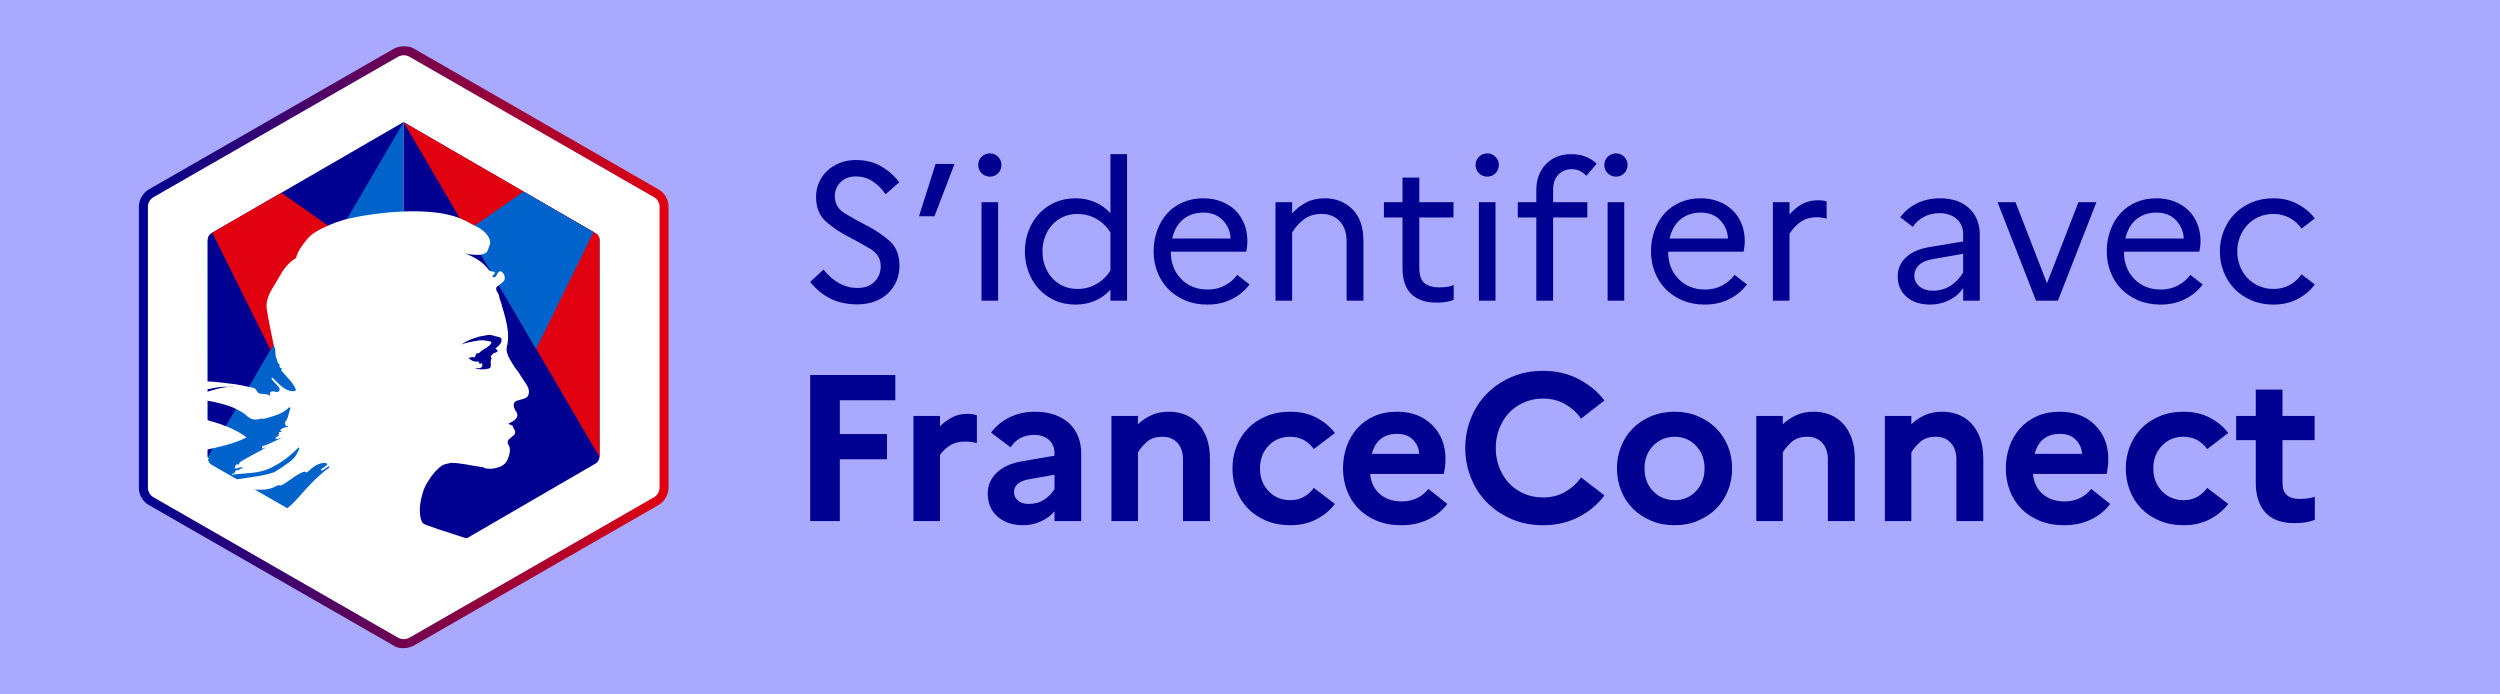 <svg width="216" height="60" viewBox="0 0 216 60" fill="none" xmlns="http://www.w3.org/2000/svg">
<rect width="216" height="60" fill="#A9A9FF"/>
<path d="M74.085 26.299C74.602 26.299 75.083 26.221 75.528 26.063C75.972 25.905 76.355 25.68 76.675 25.388C76.996 25.095 77.249 24.744 77.435 24.333C77.621 23.922 77.714 23.469 77.714 22.974C77.714 22.029 77.421 21.303 76.836 20.797C76.251 20.29 75.612 19.86 74.92 19.506C74.228 19.151 73.59 18.797 73.004 18.442C72.419 18.088 72.127 17.596 72.127 16.965C72.127 16.482 72.293 16.074 72.625 15.742C72.957 15.41 73.398 15.244 73.95 15.244C74.467 15.244 74.937 15.376 75.359 15.64C75.781 15.905 76.166 16.285 76.515 16.78L77.697 15.75C77.258 15.176 76.729 14.712 76.11 14.358C75.491 14.003 74.765 13.826 73.933 13.826C73.438 13.826 72.979 13.91 72.557 14.079C72.135 14.248 71.772 14.476 71.468 14.763C71.165 15.05 70.928 15.387 70.76 15.775C70.591 16.164 70.506 16.572 70.506 16.999C70.506 17.933 70.799 18.653 71.384 19.16C71.969 19.666 72.608 20.096 73.3 20.451C73.992 20.805 74.63 21.16 75.216 21.514C75.801 21.869 76.093 22.361 76.093 22.991C76.093 23.531 75.916 23.981 75.561 24.341C75.207 24.701 74.709 24.881 74.068 24.881C73.516 24.881 72.996 24.746 72.507 24.476C72.017 24.206 71.564 23.812 71.148 23.295L70 24.358C70.518 25 71.108 25.483 71.772 25.81C72.436 26.136 73.207 26.299 74.085 26.299ZM80.735 18.687L82.473 14.163H80.836L79.401 18.687H80.735ZM85.528 15.261C85.81 15.261 86.046 15.162 86.237 14.965C86.429 14.768 86.524 14.529 86.524 14.248C86.524 13.978 86.429 13.744 86.237 13.547C86.046 13.351 85.81 13.252 85.528 13.252C85.247 13.252 85.008 13.351 84.811 13.547C84.614 13.744 84.516 13.978 84.516 14.248C84.516 14.529 84.614 14.768 84.811 14.965C85.008 15.162 85.247 15.261 85.528 15.261ZM86.237 25.979V17.472H84.803V25.979H86.237ZM92.921 26.316C93.529 26.316 94.089 26.206 94.601 25.987C95.113 25.768 95.56 25.45 95.943 25.033V25.979H97.377V13.319H95.943V18.417C95.56 18 95.113 17.683 94.601 17.463C94.089 17.244 93.529 17.134 92.921 17.134C92.257 17.134 91.655 17.258 91.115 17.505C90.575 17.753 90.117 18.085 89.74 18.501C89.363 18.918 89.07 19.404 88.862 19.961C88.654 20.518 88.55 21.106 88.55 21.725C88.55 22.344 88.654 22.932 88.862 23.489C89.07 24.046 89.363 24.533 89.74 24.949C90.117 25.365 90.575 25.697 91.115 25.945C91.655 26.192 92.257 26.316 92.921 26.316ZM93.09 24.966C92.64 24.966 92.229 24.881 91.858 24.713C91.487 24.544 91.169 24.313 90.904 24.021C90.64 23.728 90.434 23.385 90.288 22.991C90.142 22.597 90.069 22.175 90.069 21.725C90.069 21.275 90.142 20.853 90.288 20.459C90.434 20.065 90.64 19.722 90.904 19.43C91.169 19.137 91.487 18.906 91.858 18.738C92.229 18.569 92.64 18.484 93.09 18.484C93.664 18.484 94.198 18.619 94.694 18.89C95.189 19.16 95.605 19.553 95.943 20.071V23.379C95.616 23.886 95.206 24.277 94.71 24.552C94.215 24.828 93.675 24.966 93.09 24.966ZM104.314 26.316C105.102 26.316 105.808 26.159 106.433 25.843C107.057 25.529 107.566 25.107 107.96 24.578L106.897 23.751C106.616 24.133 106.256 24.44 105.817 24.671C105.378 24.901 104.888 25.017 104.348 25.017C103.403 25.017 102.635 24.71 102.044 24.097C101.454 23.483 101.158 22.71 101.158 21.776V21.742H107.673C107.696 21.63 107.718 21.492 107.741 21.328C107.763 21.165 107.775 20.999 107.775 20.831C107.775 20.302 107.685 19.809 107.505 19.354C107.325 18.898 107.069 18.507 106.737 18.181C106.405 17.854 106.002 17.598 105.53 17.413C105.057 17.227 104.534 17.134 103.96 17.134C103.307 17.134 102.714 17.252 102.179 17.489C101.645 17.725 101.195 18.048 100.829 18.459C100.463 18.87 100.179 19.357 99.977 19.919C99.774 20.482 99.673 21.084 99.673 21.725C99.673 22.344 99.78 22.932 99.994 23.489C100.207 24.046 100.514 24.533 100.913 24.949C101.313 25.365 101.802 25.697 102.382 25.945C102.961 26.192 103.606 26.316 104.314 26.316ZM106.323 20.611H101.276C101.445 19.88 101.766 19.323 102.238 18.94C102.711 18.558 103.29 18.366 103.977 18.366C104.675 18.366 105.234 18.588 105.656 19.033C106.078 19.477 106.301 20.003 106.323 20.611ZM111.64 25.979V20.088C111.91 19.638 112.25 19.258 112.661 18.949C113.072 18.639 113.581 18.484 114.189 18.484C114.841 18.484 115.364 18.695 115.758 19.117C116.152 19.539 116.349 20.127 116.349 20.881V25.979H117.801V20.831C117.801 19.627 117.483 18.709 116.847 18.079C116.211 17.449 115.421 17.134 114.475 17.134C113.845 17.134 113.302 17.255 112.847 17.497C112.391 17.739 111.989 18.051 111.64 18.434V17.472H110.205V25.979H111.64ZM124.13 26.147C124.434 26.147 124.704 26.128 124.94 26.088C125.177 26.049 125.396 25.99 125.599 25.911V24.628C125.441 24.696 125.261 24.746 125.058 24.78C124.856 24.814 124.614 24.831 124.333 24.831C123.815 24.831 123.402 24.713 123.092 24.476C122.783 24.24 122.628 23.79 122.628 23.126V18.788H125.582V17.472H122.628V15.345H121.176V17.472H119.573V18.788H121.176V23.126C121.176 24.161 121.432 24.924 121.944 25.413C122.456 25.903 123.185 26.147 124.13 26.147ZM128.502 15.261C128.783 15.261 129.019 15.162 129.211 14.965C129.402 14.768 129.498 14.529 129.498 14.248C129.498 13.978 129.402 13.744 129.211 13.547C129.019 13.351 128.783 13.252 128.502 13.252C128.22 13.252 127.981 13.351 127.784 13.547C127.587 13.744 127.489 13.978 127.489 14.248C127.489 14.529 127.587 14.768 127.784 14.965C127.981 15.162 128.22 15.261 128.502 15.261ZM129.211 25.979V17.472H127.776V25.979H129.211ZM134.19 25.979V18.788H137.144V17.472H134.19V16.391C134.19 15.84 134.339 15.407 134.637 15.092C134.935 14.777 135.315 14.619 135.776 14.619C136.069 14.619 136.319 14.673 136.528 14.78C136.736 14.886 136.913 15.024 137.059 15.193L137.954 14.147C137.706 13.899 137.397 13.699 137.025 13.547C136.654 13.396 136.232 13.319 135.76 13.319C134.848 13.319 134.117 13.609 133.565 14.189C133.014 14.768 132.738 15.514 132.738 16.425V17.472H131.135V18.788H132.738V25.979H134.19ZM139.625 15.261C139.906 15.261 140.142 15.162 140.334 14.965C140.525 14.768 140.621 14.529 140.621 14.248C140.621 13.978 140.525 13.744 140.334 13.547C140.142 13.351 139.906 13.252 139.625 13.252C139.343 13.252 139.104 13.351 138.907 13.547C138.711 13.744 138.612 13.978 138.612 14.248C138.612 14.529 138.711 14.768 138.907 14.965C139.104 15.162 139.343 15.261 139.625 15.261ZM140.334 25.979V17.472H138.899V25.979H140.334ZM147.288 26.316C148.075 26.316 148.781 26.159 149.406 25.843C150.031 25.529 150.54 25.107 150.934 24.578L149.87 23.751C149.589 24.133 149.229 24.44 148.79 24.671C148.351 24.901 147.862 25.017 147.321 25.017C146.376 25.017 145.608 24.71 145.018 24.097C144.427 23.483 144.131 22.71 144.131 21.776V21.742H150.647C150.669 21.63 150.692 21.492 150.714 21.328C150.737 21.165 150.748 20.999 150.748 20.831C150.748 20.302 150.658 19.809 150.478 19.354C150.298 18.898 150.042 18.507 149.71 18.181C149.378 17.854 148.976 17.598 148.503 17.413C148.03 17.227 147.507 17.134 146.933 17.134C146.281 17.134 145.687 17.252 145.153 17.489C144.618 17.725 144.168 18.048 143.802 18.459C143.437 18.87 143.152 19.357 142.95 19.919C142.747 20.482 142.646 21.084 142.646 21.725C142.646 22.344 142.753 22.932 142.967 23.489C143.181 24.046 143.487 24.533 143.887 24.949C144.286 25.365 144.776 25.697 145.355 25.945C145.935 26.192 146.579 26.316 147.288 26.316ZM149.296 20.611H144.25C144.418 19.88 144.739 19.323 145.212 18.94C145.684 18.558 146.264 18.366 146.95 18.366C147.648 18.366 148.208 18.588 148.63 19.033C149.052 19.477 149.274 20.003 149.296 20.611ZM154.613 25.979V20.206C154.872 19.778 155.193 19.432 155.575 19.168C155.958 18.904 156.425 18.771 156.976 18.771C157.145 18.771 157.297 18.783 157.432 18.805C157.567 18.828 157.696 18.856 157.82 18.89V17.404C157.719 17.37 157.606 17.345 157.482 17.328C157.359 17.311 157.229 17.303 157.094 17.303C156.554 17.303 156.084 17.415 155.685 17.64C155.285 17.866 154.928 18.164 154.613 18.535V17.472H153.178V25.979H154.613ZM166.766 26.316C167.34 26.316 167.88 26.192 168.386 25.945C168.892 25.697 169.303 25.348 169.618 24.898V25.979H171.053V20.273C171.053 19.34 170.749 18.583 170.142 18.003C169.534 17.424 168.69 17.134 167.61 17.134C166.867 17.134 166.203 17.28 165.618 17.573C165.033 17.866 164.555 18.265 164.183 18.771L165.264 19.598C165.511 19.227 165.835 18.937 166.234 18.729C166.634 18.521 167.081 18.417 167.576 18.417C168.172 18.417 168.662 18.58 169.044 18.906C169.427 19.233 169.618 19.688 169.618 20.273V20.864L166.766 21.337C165.854 21.483 165.159 21.781 164.681 22.232C164.203 22.682 163.964 23.233 163.964 23.886C163.964 24.628 164.223 25.219 164.74 25.658C165.258 26.097 165.933 26.316 166.766 26.316ZM167.002 25.118C166.518 25.118 166.13 24.994 165.837 24.746C165.545 24.499 165.399 24.195 165.399 23.835C165.399 23.464 165.536 23.149 165.812 22.89C166.088 22.631 166.518 22.456 167.103 22.366L169.618 21.928V23.548C169.326 24.032 168.957 24.415 168.513 24.696C168.068 24.977 167.565 25.118 167.002 25.118ZM177.804 25.979L181.13 17.472H179.577L176.859 24.476L174.142 17.472H172.589L175.914 25.979H177.804ZM186.666 26.316C187.453 26.316 188.16 26.159 188.784 25.843C189.409 25.529 189.918 25.107 190.312 24.578L189.248 23.751C188.967 24.133 188.607 24.44 188.168 24.671C187.729 24.901 187.24 25.017 186.7 25.017C185.754 25.017 184.986 24.71 184.396 24.097C183.805 23.483 183.509 22.71 183.509 21.776V21.742H190.025C190.047 21.63 190.07 21.492 190.092 21.328C190.115 21.165 190.126 20.999 190.126 20.831C190.126 20.302 190.036 19.809 189.856 19.354C189.676 18.898 189.42 18.507 189.088 18.181C188.756 17.854 188.354 17.598 187.881 17.413C187.408 17.227 186.885 17.134 186.311 17.134C185.659 17.134 185.065 17.252 184.531 17.489C183.996 17.725 183.546 18.048 183.18 18.459C182.815 18.87 182.531 19.357 182.328 19.919C182.125 20.482 182.024 21.084 182.024 21.725C182.024 22.344 182.131 22.932 182.345 23.489C182.559 24.046 182.865 24.533 183.265 24.949C183.664 25.365 184.154 25.697 184.733 25.945C185.313 26.192 185.957 26.316 186.666 26.316ZM188.674 20.611H183.628C183.796 19.88 184.117 19.323 184.59 18.94C185.062 18.558 185.642 18.366 186.328 18.366C187.026 18.366 187.586 18.588 188.008 19.033C188.43 19.477 188.652 20.003 188.674 20.611ZM196.422 26.316C197.198 26.316 197.89 26.159 198.498 25.843C199.105 25.529 199.606 25.107 200 24.578L198.852 23.7C198.593 24.082 198.256 24.389 197.84 24.62C197.423 24.851 196.956 24.966 196.439 24.966C195.977 24.966 195.555 24.881 195.173 24.713C194.79 24.544 194.461 24.316 194.185 24.029C193.91 23.742 193.693 23.399 193.535 23C193.378 22.6 193.299 22.175 193.299 21.725C193.299 21.275 193.378 20.853 193.535 20.459C193.693 20.065 193.907 19.722 194.177 19.43C194.447 19.137 194.776 18.906 195.164 18.738C195.552 18.569 195.972 18.484 196.422 18.484C196.939 18.484 197.409 18.6 197.831 18.83C198.253 19.061 198.593 19.368 198.852 19.75L200 18.873C199.606 18.355 199.103 17.936 198.489 17.615C197.876 17.294 197.187 17.134 196.422 17.134C195.724 17.134 195.088 17.258 194.514 17.505C193.941 17.753 193.454 18.085 193.054 18.501C192.655 18.918 192.345 19.404 192.126 19.961C191.907 20.518 191.797 21.106 191.797 21.725C191.797 22.344 191.907 22.932 192.126 23.489C192.345 24.046 192.655 24.533 193.054 24.949C193.454 25.365 193.941 25.697 194.514 25.945C195.088 26.192 195.724 26.316 196.422 26.316Z" fill="#000091"/>
<path d="M72.56 45.018V39.683H76.633V37.502H72.56V34.582H77.354V32.401H70V45.018H72.56ZM81.212 45.018V39.322C81.38 39.046 81.647 38.782 82.014 38.529C82.38 38.277 82.84 38.151 83.393 38.151C83.597 38.151 83.781 38.163 83.943 38.187C84.105 38.211 84.258 38.241 84.402 38.277V35.88C84.294 35.843 84.174 35.813 84.042 35.789C83.91 35.765 83.766 35.753 83.609 35.753C83.093 35.753 82.639 35.858 82.248 36.069C81.858 36.279 81.512 36.534 81.212 36.835V35.934H78.923V45.018H81.212ZM88.404 45.379C88.933 45.379 89.444 45.268 89.936 45.045C90.429 44.823 90.82 44.532 91.108 44.171V45.018H93.415V39.142C93.415 38.649 93.331 38.184 93.163 37.745C92.995 37.306 92.745 36.928 92.415 36.609C92.084 36.291 91.667 36.039 91.162 35.852C90.657 35.666 90.08 35.573 89.431 35.573C88.614 35.573 87.878 35.735 87.223 36.06C86.569 36.384 86.037 36.823 85.628 37.376L87.323 38.655C87.527 38.307 87.806 38.039 88.161 37.853C88.515 37.667 88.915 37.574 89.359 37.574C89.876 37.574 90.297 37.715 90.621 37.998C90.946 38.28 91.108 38.661 91.108 39.142V39.376L88.368 39.845C87.395 40.001 86.647 40.332 86.124 40.837C85.601 41.341 85.34 41.936 85.34 42.621C85.34 43.474 85.625 44.147 86.196 44.64C86.767 45.133 87.503 45.379 88.404 45.379ZM88.873 43.54C88.488 43.54 88.182 43.444 87.953 43.252C87.725 43.06 87.611 42.819 87.611 42.531C87.611 42.242 87.716 42.002 87.926 41.81C88.137 41.618 88.482 41.479 88.963 41.395L91.108 41.017V42.261C90.88 42.633 90.579 42.94 90.207 43.18C89.834 43.42 89.389 43.54 88.873 43.54ZM98.318 45.018V39.088C98.486 38.8 98.736 38.502 99.066 38.196C99.397 37.889 99.85 37.736 100.427 37.736C100.98 37.736 101.415 37.913 101.734 38.268C102.052 38.622 102.212 39.1 102.212 39.701V45.018H104.537V39.611C104.537 38.938 104.444 38.349 104.257 37.844C104.071 37.34 103.819 36.919 103.5 36.583C103.182 36.246 102.809 35.994 102.383 35.825C101.956 35.657 101.497 35.573 101.004 35.573C100.403 35.573 99.883 35.678 99.445 35.889C99.006 36.099 98.631 36.354 98.318 36.655V35.934H96.029V45.018H98.318ZM111.495 45.379C112.324 45.379 113.066 45.211 113.721 44.874C114.376 44.538 114.914 44.093 115.334 43.54L113.514 42.152C113.297 42.465 113.018 42.72 112.675 42.918C112.333 43.117 111.939 43.216 111.495 43.216C110.738 43.216 110.11 42.958 109.611 42.441C109.112 41.924 108.863 41.269 108.863 40.476C108.863 39.683 109.109 39.028 109.602 38.511C110.095 37.995 110.714 37.736 111.459 37.736C111.927 37.736 112.333 37.835 112.675 38.033C113.018 38.232 113.297 38.487 113.514 38.8L115.334 37.412C114.914 36.859 114.376 36.414 113.721 36.078C113.066 35.741 112.324 35.573 111.495 35.573C110.714 35.573 110.011 35.705 109.386 35.97C108.761 36.234 108.235 36.589 107.809 37.033C107.382 37.478 107.054 37.998 106.826 38.592C106.598 39.187 106.484 39.815 106.484 40.476C106.484 41.137 106.598 41.765 106.826 42.36C107.054 42.955 107.382 43.474 107.809 43.919C108.235 44.364 108.761 44.718 109.386 44.982C110.011 45.247 110.714 45.379 111.495 45.379ZM121.084 45.379C121.938 45.379 122.707 45.214 123.392 44.883C124.077 44.553 124.629 44.105 125.05 43.54L123.41 42.242C123.169 42.567 122.851 42.828 122.454 43.027C122.058 43.225 121.613 43.324 121.12 43.324C120.351 43.324 119.72 43.114 119.228 42.693C118.735 42.273 118.453 41.69 118.38 40.945H124.743C124.78 40.788 124.813 40.596 124.843 40.368C124.873 40.139 124.888 39.899 124.888 39.647C124.888 38.457 124.503 37.481 123.734 36.718C122.965 35.955 121.956 35.573 120.706 35.573C119.961 35.573 119.3 35.702 118.723 35.961C118.146 36.219 117.659 36.57 117.263 37.015C116.866 37.46 116.563 37.979 116.353 38.574C116.142 39.169 116.037 39.803 116.037 40.476C116.037 41.137 116.148 41.765 116.371 42.36C116.593 42.955 116.917 43.474 117.344 43.919C117.771 44.364 118.299 44.718 118.93 44.982C119.561 45.247 120.279 45.379 121.084 45.379ZM122.616 39.214H118.525C118.681 38.625 118.945 38.19 119.318 37.907C119.69 37.625 120.153 37.484 120.706 37.484C121.307 37.484 121.772 37.661 122.103 38.016C122.433 38.37 122.604 38.77 122.616 39.214ZM133.306 45.379C134.447 45.379 135.475 45.145 136.388 44.676C137.301 44.207 138.046 43.582 138.623 42.801L136.604 41.251C136.244 41.768 135.784 42.185 135.225 42.504C134.667 42.822 134.027 42.981 133.306 42.981C132.717 42.981 132.17 42.87 131.665 42.648C131.161 42.426 130.731 42.125 130.376 41.747C130.022 41.368 129.743 40.918 129.538 40.395C129.334 39.872 129.232 39.31 129.232 38.709C129.232 38.109 129.334 37.547 129.538 37.024C129.743 36.501 130.022 36.051 130.376 35.672C130.731 35.294 131.161 34.993 131.665 34.771C132.17 34.549 132.717 34.437 133.306 34.437C134.027 34.437 134.667 34.597 135.225 34.915C135.784 35.234 136.244 35.651 136.604 36.168L138.623 34.6C138.046 33.843 137.301 33.227 136.388 32.752C135.475 32.277 134.447 32.04 133.306 32.04C132.32 32.04 131.413 32.22 130.584 32.581C129.755 32.941 129.046 33.422 128.457 34.023C127.868 34.624 127.411 35.33 127.087 36.141C126.762 36.952 126.6 37.808 126.6 38.709C126.6 39.611 126.762 40.467 127.087 41.278C127.411 42.089 127.868 42.795 128.457 43.396C129.046 43.997 129.755 44.478 130.584 44.838C131.413 45.199 132.32 45.379 133.306 45.379ZM144.68 45.379C145.413 45.379 146.086 45.25 146.699 44.991C147.311 44.733 147.837 44.385 148.276 43.946C148.714 43.507 149.054 42.987 149.294 42.387C149.535 41.786 149.655 41.149 149.655 40.476C149.655 39.803 149.535 39.166 149.294 38.565C149.054 37.964 148.714 37.445 148.276 37.006C147.837 36.567 147.311 36.219 146.699 35.961C146.086 35.702 145.413 35.573 144.68 35.573C143.947 35.573 143.274 35.702 142.661 35.961C142.048 36.219 141.522 36.567 141.084 37.006C140.645 37.445 140.306 37.964 140.065 38.565C139.825 39.166 139.705 39.803 139.705 40.476C139.705 41.149 139.825 41.786 140.065 42.387C140.306 42.987 140.645 43.507 141.084 43.946C141.522 44.385 142.048 44.733 142.661 44.991C143.274 45.25 143.947 45.379 144.68 45.379ZM144.716 43.216C143.959 43.216 143.331 42.958 142.832 42.441C142.333 41.924 142.084 41.269 142.084 40.476C142.084 39.683 142.333 39.028 142.832 38.511C143.331 37.995 143.959 37.736 144.716 37.736C145.437 37.736 146.044 37.995 146.536 38.511C147.029 39.028 147.275 39.683 147.275 40.476C147.275 41.257 147.029 41.909 146.536 42.432C146.044 42.955 145.437 43.216 144.716 43.216ZM154.035 45.018V39.088C154.203 38.8 154.453 38.502 154.783 38.196C155.113 37.889 155.567 37.736 156.144 37.736C156.697 37.736 157.132 37.913 157.451 38.268C157.769 38.622 157.928 39.1 157.928 39.701V45.018H160.254V39.611C160.254 38.938 160.161 38.349 159.974 37.844C159.788 37.34 159.536 36.919 159.217 36.583C158.899 36.246 158.526 35.994 158.1 35.825C157.673 35.657 157.213 35.573 156.721 35.573C156.12 35.573 155.6 35.678 155.162 35.889C154.723 36.099 154.347 36.354 154.035 36.655V35.934H151.746V45.018H154.035ZM165.139 45.018V39.088C165.307 38.8 165.556 38.502 165.887 38.196C166.217 37.889 166.671 37.736 167.248 37.736C167.8 37.736 168.236 37.913 168.554 38.268C168.873 38.622 169.032 39.1 169.032 39.701V45.018H171.357V39.611C171.357 38.938 171.264 38.349 171.078 37.844C170.892 37.34 170.639 36.919 170.321 36.583C170.003 36.246 169.63 35.994 169.203 35.825C168.777 35.657 168.317 35.573 167.824 35.573C167.224 35.573 166.704 35.678 166.265 35.889C165.827 36.099 165.451 36.354 165.139 36.655V35.934H162.849V45.018H165.139ZM178.351 45.379C179.205 45.379 179.974 45.214 180.659 44.883C181.344 44.553 181.896 44.105 182.317 43.54L180.677 42.242C180.436 42.567 180.118 42.828 179.721 43.027C179.325 43.225 178.88 43.324 178.387 43.324C177.618 43.324 176.987 43.114 176.495 42.693C176.002 42.273 175.72 41.69 175.648 40.945H182.011C182.047 40.788 182.08 40.596 182.11 40.368C182.14 40.139 182.155 39.899 182.155 39.647C182.155 38.457 181.77 37.481 181.001 36.718C180.232 35.955 179.223 35.573 177.973 35.573C177.228 35.573 176.567 35.702 175.99 35.961C175.413 36.219 174.927 36.57 174.53 37.015C174.133 37.46 173.83 37.979 173.62 38.574C173.409 39.169 173.304 39.803 173.304 40.476C173.304 41.137 173.415 41.765 173.638 42.36C173.86 42.955 174.184 43.474 174.611 43.919C175.038 44.364 175.566 44.718 176.197 44.982C176.828 45.247 177.546 45.379 178.351 45.379ZM179.884 39.214H175.792C175.948 38.625 176.212 38.19 176.585 37.907C176.957 37.625 177.42 37.484 177.973 37.484C178.574 37.484 179.039 37.661 179.37 38.016C179.7 38.37 179.872 38.77 179.884 39.214ZM188.68 45.379C189.509 45.379 190.251 45.211 190.906 44.874C191.561 44.538 192.099 44.093 192.519 43.54L190.699 42.152C190.483 42.465 190.203 42.72 189.861 42.918C189.518 43.117 189.125 43.216 188.68 43.216C187.923 43.216 187.295 42.958 186.796 42.441C186.298 41.924 186.048 41.269 186.048 40.476C186.048 39.683 186.295 39.028 186.787 38.511C187.28 37.995 187.899 37.736 188.644 37.736C189.113 37.736 189.518 37.835 189.861 38.033C190.203 38.232 190.483 38.487 190.699 38.8L192.519 37.412C192.099 36.859 191.561 36.414 190.906 36.078C190.251 35.741 189.509 35.573 188.68 35.573C187.899 35.573 187.196 35.705 186.571 35.97C185.946 36.234 185.42 36.589 184.994 37.033C184.567 37.478 184.24 37.998 184.011 38.592C183.783 39.187 183.669 39.815 183.669 40.476C183.669 41.137 183.783 41.765 184.011 42.36C184.24 42.955 184.567 43.474 184.994 43.919C185.42 44.364 185.946 44.718 186.571 44.982C187.196 45.247 187.899 45.379 188.68 45.379ZM198.252 45.199C198.624 45.199 198.952 45.175 199.234 45.127C199.516 45.078 199.772 45.006 200 44.91V42.909C199.844 42.969 199.658 43.018 199.441 43.054C199.225 43.09 198.961 43.108 198.648 43.108C198.203 43.108 197.852 43 197.594 42.783C197.335 42.567 197.206 42.206 197.206 41.702V38.025H199.982V35.934H197.206V33.662H194.899V35.934H193.204V38.025H194.899V41.702C194.899 42.807 195.175 43.666 195.728 44.279C196.281 44.892 197.122 45.199 198.252 45.199Z" fill="#000091"/>
<path d="M35.365 4.867C35.122 4.723 34.686 4.723 34.444 4.867L13.212 17.06C12.97 17.205 12.776 17.542 12.776 17.831V42.169C12.776 42.458 12.97 42.795 13.212 42.94L34.444 55.133C34.686 55.277 35.122 55.277 35.365 55.133L56.597 42.94C56.839 42.795 57.033 42.458 57.033 42.169V17.831C57.033 17.542 56.839 17.205 56.597 17.06L35.365 4.867Z" fill="white"/>
<path d="M35.316 4.867L56.548 17.06C56.791 17.205 56.984 17.542 56.984 17.831V42.169C56.984 42.458 56.791 42.795 56.548 42.94L35.316 55.133C35.171 55.181 35.025 55.229 34.88 55.229C34.735 55.229 34.541 55.181 34.444 55.133L13.212 42.94C12.97 42.795 12.776 42.458 12.776 42.169V17.831C12.776 17.542 12.97 17.205 13.212 17.06L34.444 4.867C34.541 4.819 34.735 4.771 34.88 4.771C35.025 4.771 35.219 4.819 35.316 4.867ZM34.056 4.193L12.824 16.386C12.339 16.675 12 17.301 12 17.831V42.169C12 42.747 12.339 43.325 12.824 43.614L34.056 55.807C34.347 56 34.686 56 34.88 56C35.074 56 35.413 55.952 35.704 55.807L56.936 43.614C57.421 43.325 57.76 42.699 57.76 42.169V17.831C57.76 17.253 57.421 16.675 56.936 16.386L35.752 4.193C35.413 4 35.122 4 34.88 4C34.686 4 34.347 4.048 34.056 4.193Z" fill="url(#paint0_linear_1:4190)"/>
<path d="M34.872 49.678L18.282 40.158C18.089 40.061 17.944 39.771 17.944 39.578V20.826C17.944 20.584 18.089 20.343 18.282 20.246L34.872 10.552" fill="#0063CB"/>
<path d="M17.946 39.493L17.944 20.716C17.944 20.474 18.089 20.232 18.282 20.135L34.872 10.553" fill="#000091"/>
<path fill-rule="evenodd" clip-rule="evenodd" d="M28.945 20.711L23.381 30.252L18.339 20.101L24.303 16.656L29.27 20.15L28.945 20.711Z" fill="#E1000F"/>
<path d="M34.87 49.679L51.462 40.045C51.655 39.949 51.8 39.659 51.8 39.466V20.737C51.8 20.496 51.655 20.255 51.462 20.158L34.872 10.553" fill="#000091"/>
<path d="M51.799 39.493L51.8 20.73C51.8 20.489 51.655 20.248 51.462 20.151L34.872 10.553" fill="#E1000F"/>
<path fill-rule="evenodd" clip-rule="evenodd" d="M40.355 19.951L46.315 30.171L51.282 20.047L45.241 16.552L40.355 19.951Z" fill="#0063CB"/>
<path fill-rule="evenodd" clip-rule="evenodd" d="M41.16 19.567C41.549 19.762 41.911 20.013 42.162 20.404C42.273 20.571 42.412 20.878 42.329 21.102C42.217 21.352 42.162 21.799 41.911 21.883C41.605 22.05 41.187 22.05 40.798 21.994C40.575 21.994 40.38 21.939 40.157 21.883C40.937 22.19 41.688 22.58 42.217 23.306C42.273 23.417 42.468 23.473 42.69 23.473C42.746 23.473 42.746 23.585 42.746 23.64C42.635 23.752 42.523 23.808 42.579 23.947H42.746C42.997 23.836 42.969 23.306 43.33 23.473C43.581 23.64 43.692 24.003 43.553 24.255C43.33 24.478 43.136 24.617 42.913 24.785C42.857 24.896 42.857 25.036 42.913 25.147C43.08 25.371 43.136 25.566 43.163 25.789C43.33 26.152 43.386 26.57 43.526 26.961C43.748 27.742 43.943 28.551 43.887 29.333C43.887 29.751 43.665 30.114 43.832 30.532C43.943 30.951 44.193 31.258 44.416 31.648C44.639 31.956 44.833 32.178 45 32.486C45.068 32.603 45.15 32.721 45.234 32.84L45.317 32.959C45.58 33.337 45.817 33.728 45.641 34.16C45.474 34.523 44.917 34.467 44.527 34.69C44.221 34.941 44.472 35.388 44.639 35.639C44.889 36.113 44.333 36.42 43.943 36.587C44.054 36.755 44.249 36.699 44.304 36.81C44.36 37.061 44.611 37.229 44.472 37.508C44.408 37.596 44.313 37.672 44.216 37.747L44.143 37.804C43.929 37.974 43.746 38.151 43.943 38.457C44.165 38.82 44.026 39.238 43.887 39.629C43.72 40.103 43.303 40.326 42.941 40.41C42.635 40.521 42.245 40.521 41.939 40.466C41.828 40.41 41.716 40.354 41.633 40.354C40.742 40.242 39.851 39.991 38.961 39.991C38.71 40.047 38.432 40.103 38.237 40.187C37.987 40.354 37.792 40.549 37.597 40.745C37.569 40.801 37.514 40.828 37.486 40.884C37.458 40.912 37.43 40.94 37.43 40.968L37.414 40.984L37.391 41.007C37.387 41.011 37.381 41.017 37.374 41.023C37.208 41.219 37.096 41.414 36.957 41.637C36.957 41.665 36.929 41.665 36.929 41.665C36.929 41.693 36.901 41.721 36.874 41.749C36.706 42.056 36.567 42.391 36.484 42.726C36.122 43.925 36.289 44.958 36.539 45.209C36.706 45.377 38.711 45.997 40.474 46.573C37.394 49.14 34.904 50.424 33.005 50.424C30.383 50.424 25.985 48.685 19.811 45.207C21.305 45.207 21.093 45.805 22.484 45.109C23.152 44.831 24.655 44.135 25.156 43.634C25.462 43.328 25.768 43.022 26.047 42.688C26.603 42.048 27.16 41.464 27.8 40.907C27.995 40.741 28.19 40.574 28.385 40.462C28.441 40.407 28.441 40.295 28.496 40.24C28.246 40.351 28.078 40.546 27.8 40.657C27.744 40.657 27.689 40.601 27.744 40.546C27.939 40.407 28.134 40.268 28.301 40.128H28.273C28.218 40.128 28.218 40.073 28.218 40.017C27.522 39.906 27.021 40.379 26.548 40.796C26.436 40.852 26.325 40.741 26.297 40.741C25.518 40.991 24.933 41.687 24.154 41.993V41.881C23.848 41.993 23.542 42.187 23.208 42.243C22.735 42.354 22.317 42.299 21.9 42.299C21.26 42.354 20.619 42.494 19.979 42.633C19.951 42.633 19.951 42.633 19.924 42.66C19.59 42.744 19.256 42.883 18.95 43.05L18.922 43.078C18.894 43.106 18.866 43.134 18.838 43.161C18.727 43.273 18.616 43.412 18.476 43.467C18.143 43.634 17.892 43.913 17.614 44.163C17.586 44.191 17.558 44.191 17.53 44.191C17.252 44.469 17.586 43.634 17.892 43.439C17.864 43.439 17.808 43.412 17.836 43.384C17.864 43.328 17.892 43.3 17.92 43.245C17.92 43.217 17.92 43.217 17.947 43.189L17.943 43.173L17.924 43.15C17.922 43.146 17.92 43.141 17.92 43.134C17.836 43.189 17.753 43.245 17.669 43.3C17.53 43.412 17.586 42.772 17.725 42.688H17.697C17.892 42.577 18.115 42.466 18.31 42.354L18.393 42.271C18.087 42.382 17.836 42.522 17.558 42.688C17.558 42.688 17.558 42.494 17.642 42.41C17.697 42.41 17.753 42.41 17.753 42.466C18.762 41.688 19.988 41.481 21.226 41.301L21.564 41.252C22.295 41.145 23.024 41.031 23.709 40.796C23.876 40.685 24.015 40.574 24.182 40.49C24.433 40.379 24.655 40.128 24.961 39.961C25.379 39.655 25.685 39.266 25.852 38.765C25.852 38.709 25.797 38.654 25.797 38.654C25.101 39.377 24.321 39.961 23.486 40.379C22.373 40.963 21.176 40.852 20.007 41.019C20.063 40.907 20.174 40.907 20.258 40.907C20.258 40.741 20.369 40.685 20.48 40.601H20.648C20.703 40.601 20.703 40.49 20.759 40.49C20.87 40.49 21.037 40.434 20.981 40.434C20.814 40.212 20.508 40.601 20.258 40.434C20.369 40.323 20.313 40.184 20.425 40.128H20.648C20.648 40.017 20.759 39.906 20.759 39.906C21.538 39.433 22.29 39.071 23.013 38.654C22.846 38.654 22.763 38.821 22.596 38.709C22.707 38.709 22.596 38.542 22.707 38.542C23.291 38.376 23.765 38.069 24.349 37.847C24.127 37.847 23.987 38.014 23.765 37.847C23.876 37.791 23.931 37.68 24.071 37.68V37.513C24.071 37.457 24.127 37.457 24.182 37.457C24.127 37.457 24.071 37.402 24.071 37.402C24.127 37.29 24.294 37.346 24.377 37.235C24.321 37.235 24.21 37.235 24.21 37.179C24.377 36.956 24.627 36.928 24.906 36.873C24.85 36.762 24.683 36.873 24.683 36.762C24.683 36.714 24.724 36.707 24.771 36.706H24.683C24.572 36.65 24.627 36.539 24.627 36.483C24.933 36.121 24.933 35.648 25.101 35.231C25.045 35.231 24.989 35.231 24.989 35.176C24.46 35.76 23.625 35.955 22.846 36.177H22.484C22.234 36.288 21.844 36.288 21.594 36.121C21.371 36.01 21.287 35.871 21.065 35.704C20.648 35.454 20.23 35.231 19.757 35.064C18.449 34.647 17.085 34.424 15.721 34.48C16.305 34.174 16.946 34.146 17.558 33.951C18.449 33.701 19.284 33.367 20.23 33.422C20.063 33.367 19.868 33.422 19.701 33.422C18.977 33.367 18.226 33.589 17.447 33.729C16.918 33.84 16.445 34.035 15.916 34.146C15.61 34.257 15.443 34.563 15.081 34.508V34.341C15.61 33.701 16.25 33.089 17.085 33.033C18.031 32.866 18.922 33.033 19.868 33.144C20.564 33.2 21.176 33.367 21.872 33.506C22.122 33.506 22.178 33.923 22.401 33.979C22.707 34.09 23.041 33.979 23.347 34.201C23.347 34.09 23.291 33.979 23.347 33.896C23.57 33.673 23.82 33.951 24.043 33.84C24.46 33.589 23.681 33.116 23.458 32.727C23.458 32.671 23.514 32.615 23.514 32.615C23.931 32.977 24.238 33.395 24.767 33.673C25.017 33.784 25.657 33.923 25.546 33.617C25.295 33.033 24.767 32.56 24.321 32.031V31.809C24.21 31.809 24.21 31.753 24.154 31.697V31.475C23.931 31.363 23.987 31.169 23.904 31.002C23.737 30.751 23.848 30.362 23.737 30.056C23.625 29.75 23.57 29.471 23.514 29.165C23.347 28.275 23.152 27.496 23.041 26.633C22.93 25.631 23.625 24.852 24.098 23.962C24.46 23.322 24.878 22.71 25.574 22.292C25.741 21.652 26.158 21.124 26.575 20.623C26.993 20.122 27.689 19.788 28.19 19.565C28.862 19.256 29.218 19.146 29.572 19.04C29.574 19.039 29.579 19.038 29.581 19.037C30.096 18.811 36.849 17.394 40.13 19.037C40.199 19.072 40.186 19.037 40.408 19.176C40.659 19.316 40.965 19.483 41.16 19.567ZM15.677 34.828C15.677 35.073 15.512 35.291 15.265 35.345C15.677 35.454 16.088 35.454 16.5 35.644C16.445 35.753 16.336 35.699 16.281 35.699C16.528 35.862 16.857 35.753 17.105 35.944C16.94 36.107 16.803 35.944 16.638 35.944C18.257 36.406 19.959 36.76 21.305 37.794C20.152 38.365 18.971 38.61 17.736 38.882C17.571 38.882 17.489 38.882 17.324 38.827C17.324 38.882 17.324 38.99 17.269 38.99C17.049 38.99 16.912 38.99 16.748 39.099C16.555 39.263 16.254 39.317 16.088 39.154C16.034 39.099 16.254 39.154 16.308 39.045H15.897C15.842 39.045 15.842 38.99 15.842 38.936C15.594 38.99 15.265 39.099 15.018 39.154C14.661 39.263 14.826 37.494 15.073 37.386C15.018 37.331 14.908 37.331 14.908 37.222C14.689 37.222 14.606 36.678 14.743 36.651C14.963 36.596 15.21 36.596 15.375 36.433C15.018 36.379 14.908 35.1 15.512 34.773C15.567 34.773 15.677 34.773 15.677 34.828ZM18.068 39.634C17.735 39.975 17.319 39.82 16.959 39.975C16.847 39.975 16.653 40.037 16.709 39.913C16.744 39.738 16.897 39.673 17.062 39.618L17.161 39.586C17.227 39.564 17.291 39.541 17.347 39.51C17.458 39.448 17.596 39.324 17.707 39.386C17.818 39.572 17.957 39.51 18.068 39.634ZM16.179 32.506C16.123 32.506 16.067 32.506 16.011 32.45C16.067 32.394 16.067 32.338 16.067 32.282C15.535 32.87 14.331 32.674 15.451 32.142C15.871 31.974 16.403 32.03 16.823 32.198C16.655 32.422 16.403 32.366 16.179 32.506ZM41.812 29.009C41.763 29.019 41.714 29.029 41.666 29.037C41.411 29.037 41.127 29.202 40.872 29.257C40.503 29.366 40.163 29.558 39.851 29.778C40.22 29.613 40.588 29.558 41.014 29.476C41.326 29.421 41.581 29.366 41.921 29.421C42.148 29.476 42.46 29.476 42.46 29.586C42.347 29.997 41.723 30.107 41.383 30.518H41.212C41.042 30.628 41.099 30.875 40.957 30.875C40.787 30.82 40.645 30.875 40.475 30.93C40.702 31.149 40.957 31.286 41.269 31.231C41.326 31.231 41.439 31.341 41.439 31.451C41.439 31.451 41.496 31.451 41.553 31.396C41.609 31.396 41.666 31.396 41.666 31.451V31.67C41.564 31.802 41.431 31.815 41.292 31.816L41.199 31.817C41.137 31.817 41.074 31.82 41.014 31.834C41.439 31.944 41.865 31.944 42.261 31.834C42.574 31.725 42.261 31.204 42.489 30.957C42.375 30.957 42.489 30.793 42.375 30.793C42.489 30.683 42.602 30.546 42.687 30.491C42.8 30.491 42.942 30.436 42.999 30.326C42.999 30.216 42.772 30.162 42.829 30.08C43.141 29.86 43.425 29.558 43.311 29.257C43.254 29.092 42.829 29.092 42.574 28.983C42.397 28.907 42.18 28.936 41.959 28.979L41.812 29.009Z" fill="white"/>
<defs>
<linearGradient id="paint0_linear_1:4190" x1="11.989" y1="29.998" x2="57.797" y2="29.998" gradientUnits="userSpaceOnUse">
<stop stop-color="#000091"/>
<stop offset="1" stop-color="#E1000F"/>
</linearGradient>
</defs>
</svg>
